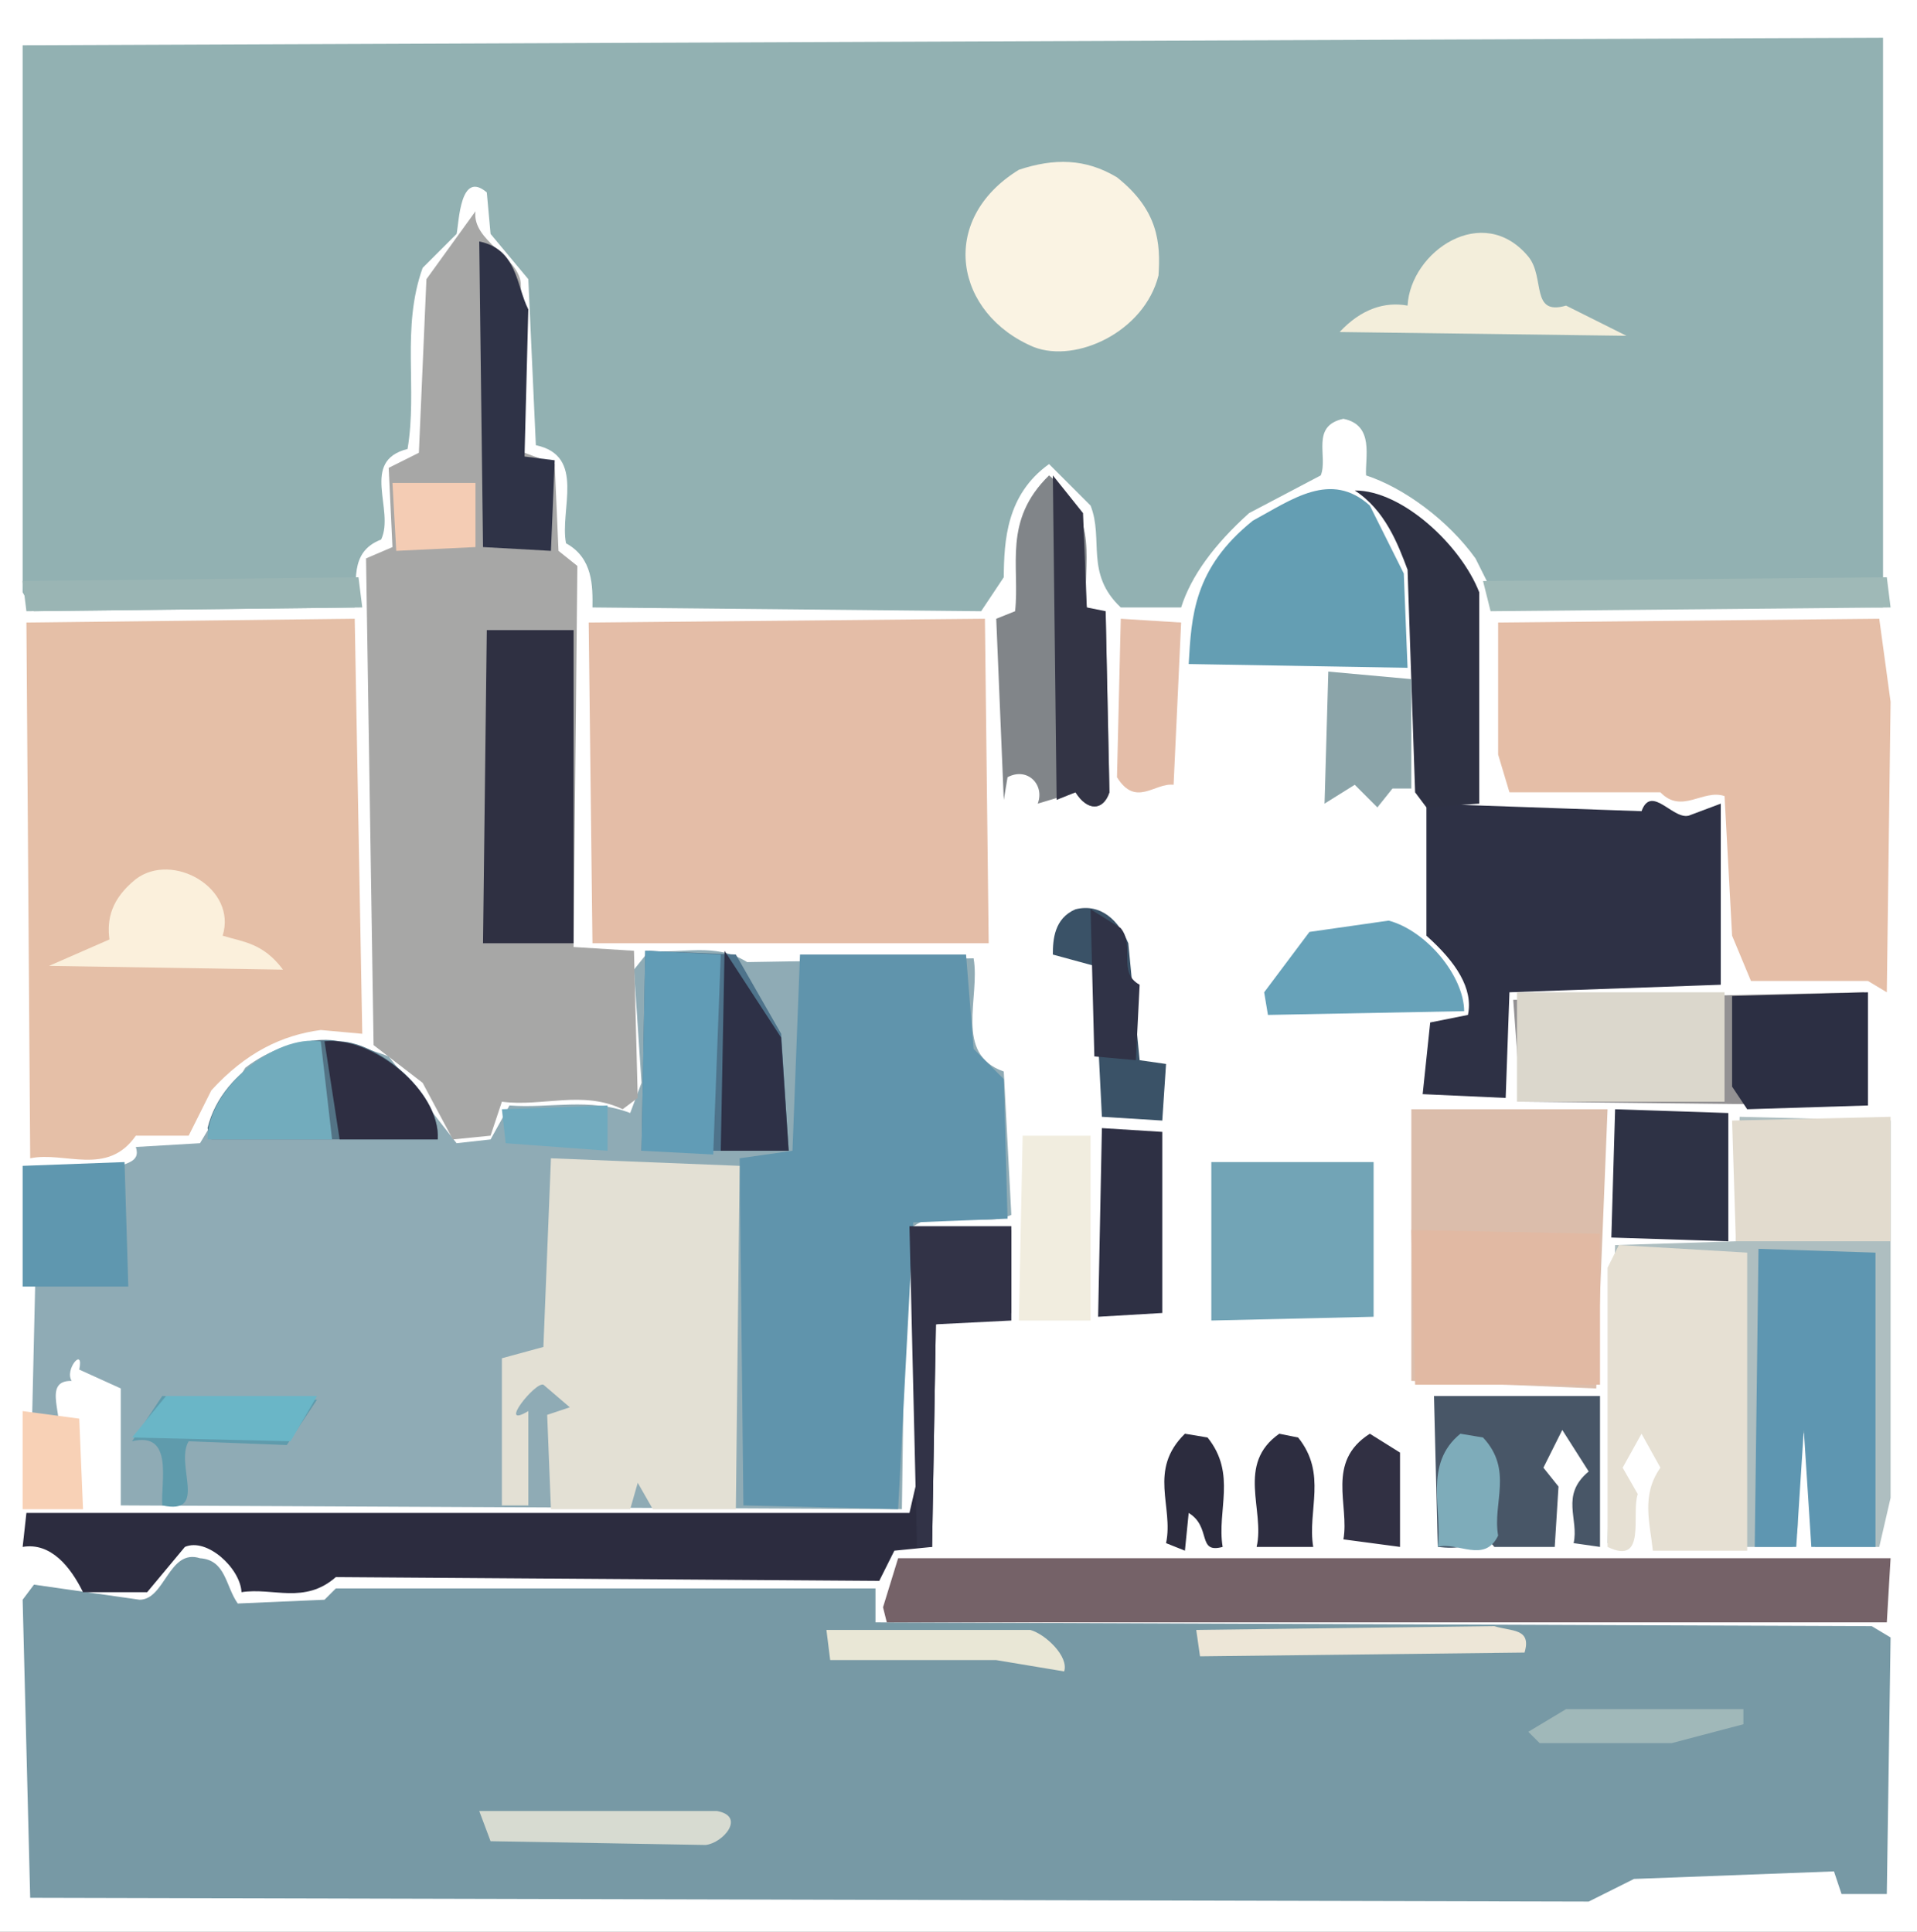 <?xml version="1.0" ?>
<svg xmlns="http://www.w3.org/2000/svg" version="1.1" width="508" height="512">
  <rect width="100%" height="100%" fill="#808080" stroke="none"/>
  <defs/>
  <g>
    <path d="M 0.0 0.0 L 508.0 0.0 L 508.0 512.0 L 0.0 512.0 L 0.0 0.0" stroke-width="0.0" fill="rgb(255, 255, 255)" opacity="1.0" stroke="rgb(0, 0, 0)" stroke-opacity="0.0" stroke-linecap="round" stroke-linejoin="round"/>
    <path d="M 6.0 12.0 L 6.0 157.0 L 9.0 162.0 L 94.0 161.0 C 94.857 154.727 92.268 146.35 101.0 143.0 C 104.711 135.164 95.285 122.19 108.0 119.0 C 110.698 103.0 106.271 87.0 112.0 71.0 L 121.0 62.0 C 121.664 58.723 121.936 44.987 129.0 51.0 L 130.0 62.0 L 140.0 74.0 L 142.0 118.0 C 155.325 120.788 148.246 135.189 150.0 144.0 C 157.174 147.898 157.071 155.499 157.0 161.0 L 260.0 162.0 L 266.0 153.0 C 266.07 143.272 266.706 131.083 278.0 123.0 L 289.0 134.0 C 292.536 143.0 287.466 152.0 297.0 161.0 L 313.0 161.0 C 315.629 152.667 321.753 144.333 331.0 136.0 L 350.0 126.0 C 351.997 121.03 347.197 112.901 356.0 111.0 C 364.254 112.667 361.717 121.198 362.0 126.0 C 372.064 129.295 383.775 137.929 391.0 148.0 L 397.0 160.0 L 499.0 161.0 L 499.0 10.0 L 6.0 12.0" stroke-width="2.0" fill="rgb(146, 177, 178)" opacity="1.0" stroke="rgb(0, 0, 0)" stroke-opacity="0.0" stroke-linecap="round" stroke-linejoin="round"/>
    <path d="M 6.0 424.0 L 8.0 503.0 L 421.0 504.0 L 433.0 498.0 L 486.0 496.0 L 488.0 502.0 L 500.0 502.0 L 501.0 434.0 L 496.0 431.0 L 232.0 430.0 L 232.0 421.0 L 89.0 421.0 L 86.0 424.0 L 63.0 425.0 C 59.715 420.325 59.864 413.467 53.0 413.0 C 44.736 410.353 43.754 423.993 37.0 424.0 L 9.0 420.0 L 6.0 424.0" stroke-width="2.0" fill="rgb(119, 153, 165)" opacity="1.0" stroke="rgb(0, 0, 0)" stroke-opacity="0.0" stroke-linecap="round" stroke-linejoin="round"/>
    <path d="M 258.0 254.0 L 198.0 255.0 C 189.333 249.617 180.667 252.937 172.0 252.0 L 168.0 257.0 L 170.0 287.0 L 167.0 295.0 C 156.333 290.851 145.667 293.829 135.0 293.0 L 130.0 302.0 L 121.0 303.0 L 103.0 280.0 C 90.333 275.161 77.667 273.416 65.0 283.0 L 53.0 303.0 L 36.0 304.0 C 37.406 308.418 32.709 308.106 30.0 310.0 L 10.0 311.0 L 8.0 398.0 L 21.0 398.0 L 20.0 382.0 C 19 386.709 15.375 384.418 15.0 381.0 C 17.639 376.406 10.72 365.836 19.0 366.0 C 17.013 363.008 22.327 356.721 21.0 363.0 L 32.0 368.0 L 32.0 399.0 L 239.0 400.0 L 240.0 327.0 C 247.428 318.341 258.931 326.067 268.0 322.0 L 266.0 284.0 C 252.669 279.341 259.824 264.368 258.0 254.0" stroke-width="2.0" fill="rgb(143, 171, 181)" opacity="1.0" stroke="rgb(0, 0, 0)" stroke-opacity="0.0" stroke-linecap="round" stroke-linejoin="round"/>
    <path d="M 94.0 164.0 L 7.0 165.0 L 8.0 307.0 C 17.181 305.086 28.417 311.916 36.0 301.0 L 50.0 301.0 L 56.0 289.0 C 65.158 278.953 74.696 274.372 85.0 273.0 L 96.0 274.0 L 94.0 164.0" stroke-width="2.0" fill="rgb(229, 191, 167)" opacity="1.0" stroke="rgb(0, 0, 0)" stroke-opacity="0.0" stroke-linecap="round" stroke-linejoin="round"/>
    <path d="M 126.0 56.0 L 113.0 74.0 L 111.0 120.0 L 103.0 124.0 L 104.0 145.0 L 97.0 148.0 L 99.0 277.0 L 112.0 287.0 L 120.0 302.0 L 130.0 301.0 L 133.0 292.0 C 143.667 293.425 154.333 288.879 165.0 294.0 L 169.0 291.0 L 168.0 252.0 L 152.0 251.0 L 153.0 150.0 L 148.0 146.0 L 147.0 123.0 L 139.0 120.0 L 138.0 75.0 C 137.255 67.892 125.027 63.845 126.0 56.0" stroke-width="2.0" fill="rgb(167, 167, 166)" opacity="1.0" stroke="rgb(0, 0, 0)" stroke-opacity="0.0" stroke-linecap="round" stroke-linejoin="round"/>
    <path d="M 156.0 165.0 L 157.0 250.0 L 262.0 250.0 L 261.0 164.0 L 156.0 165.0" stroke-width="2.0" fill="rgb(228, 189, 167)" opacity="1.0" stroke="rgb(0, 0, 0)" stroke-opacity="0.0" stroke-linecap="round" stroke-linejoin="round"/>
    <path d="M 212.0 253.0 L 210.0 305.0 L 196.0 307.0 L 197.0 399.0 L 238.0 400.0 L 242.0 324.0 L 267.0 323.0 L 266.0 286.0 L 258.0 278.0 L 256.0 253.0 L 212.0 253.0" stroke-width="2.0" fill="rgb(96, 148, 172)" opacity="1.0" stroke="rgb(0, 0, 0)" stroke-opacity="0.0" stroke-linecap="round" stroke-linejoin="round"/>
    <path d="M 461.0 296.0 L 460.0 329.0 L 428.0 330.0 L 426.0 409.0 L 430.0 409.0 L 429.0 389.0 C 434.002 385.958 429.701 378.858 436.0 379.0 C 435.583 383.565 445.03 390.011 438.0 393.0 L 439.0 410.0 L 475.0 410.0 C 480.071 399.995 468.874 387.34 479.0 379.0 L 481.0 410.0 L 498.0 410.0 L 501.0 397.0 L 501.0 297.0 L 461.0 296.0" stroke-width="2.0" fill="rgb(174, 190, 192)" opacity="1.0" stroke="rgb(0, 0, 0)" stroke-opacity="0.0" stroke-linecap="round" stroke-linejoin="round"/>
    <path d="M 397.0 165.0 L 397.0 200.0 L 400.0 210.0 L 440.0 210.0 C 445.667 215.896 451.333 209.036 457.0 211.0 L 459.0 248.0 L 464.0 260.0 L 495.0 260.0 L 500.0 263.0 L 501.0 186.0 L 498.0 164.0 L 397.0 165.0" stroke-width="2.0" fill="rgb(229, 190, 167)" opacity="1.0" stroke="rgb(0, 0, 0)" stroke-opacity="0.0" stroke-linecap="round" stroke-linejoin="round"/>
    <path d="M 268.0 326.0 L 242.0 327.0 L 244.0 388.0 L 241.0 401.0 L 7.0 401.0 L 6.0 410.0 C 13.433 408.742 18.664 415.221 22.0 422.0 L 39.0 422.0 L 49.0 410.0 C 54.843 407.472 63.692 415.669 64.0 422.0 C 72.333 420.685 80.667 425.295 89.0 418.0 L 233.0 419.0 L 237.0 411.0 L 247.0 410.0 L 248.0 351.0 L 268.0 348.0 L 268.0 326.0" stroke-width="2.0" fill="rgb(44, 44, 63)" opacity="1.0" stroke="rgb(0, 0, 0)" stroke-opacity="0.0" stroke-linecap="round" stroke-linejoin="round"/>
    <path d="M 146.0 307.0 L 144.0 357.0 L 133.0 360.0 L 133.0 399.0 L 140.0 399.0 L 140.0 374.0 C 131.645 378.993 141.83 366.179 144.0 367.0 L 151.0 373.0 L 145.0 375.0 L 146.0 400.0 L 167.0 400.0 L 169.0 393.0 L 173.0 400.0 L 195.0 400.0 L 196.0 309.0 L 146.0 307.0" stroke-width="2.0" fill="rgb(227, 224, 212)" opacity="1.0" stroke="rgb(0, 0, 0)" stroke-opacity="0.0" stroke-linecap="round" stroke-linejoin="round"/>
    <path d="M 234.0 426.0 L 235.0 430.0 L 500.0 430.0 L 501.0 413.0 L 238.0 413.0 L 234.0 426.0" stroke-width="2.0" fill="rgb(117, 98, 104)" opacity="1.0" stroke="rgb(0, 0, 0)" stroke-opacity="0.0" stroke-linecap="round" stroke-linejoin="round"/>
    <path d="M 456.0 213.0 L 448.0 216.0 C 443.738 218.062 437.698 207.533 435.0 215.0 L 378.0 213.0 L 378.0 248.0 C 385.844 255.0 390.455 262.0 389.0 269.0 L 379.0 271.0 L 377.0 290.0 L 399.0 291.0 L 400.0 263.0 L 456.0 261.0 L 456.0 213.0" stroke-width="2.0" fill="rgb(46, 49, 69)" opacity="1.0" stroke="rgb(0, 0, 0)" stroke-opacity="0.0" stroke-linecap="round" stroke-linejoin="round"/>
    <path d="M 374.0 294.0 L 374.0 366.0 L 423.0 368.0 L 426.0 294.0 L 374.0 294.0" stroke-width="2.0" fill="rgb(219, 189, 171)" opacity="1.0" stroke="rgb(0, 0, 0)" stroke-opacity="0.0" stroke-linecap="round" stroke-linejoin="round"/>
    <path d="M 429.0 330.0 L 426.0 336.0 L 426.0 410.0 C 436.494 415.106 432.188 401.173 434.0 396.0 L 430.0 389.0 L 435.0 380.0 L 440.0 389.0 C 434.831 396.333 437.249 403.667 438.0 411.0 L 463.0 411.0 L 463.0 332.0 L 429.0 330.0" stroke-width="2.0" fill="rgb(230, 224, 211)" opacity="1.0" stroke="rgb(0, 0, 0)" stroke-opacity="0.0" stroke-linecap="round" stroke-linejoin="round"/>
    <path d="M 401.0 265.0 L 403.0 292.0 L 495.0 293.0 L 494.0 263.0 L 401.0 265.0" stroke-width="2.0" fill="rgb(147, 145, 147)" opacity="1.0" stroke="rgb(0, 0, 0)" stroke-opacity="0.0" stroke-linecap="round" stroke-linejoin="round"/>
    <path d="M 466.0 331.0 L 465.0 410.0 L 476.0 410.0 L 478.0 379.0 L 480.0 410.0 L 497.0 410.0 L 497.0 332.0 L 466.0 331.0" stroke-width="2.0" fill="rgb(94, 150, 177)" opacity="1.0" stroke="rgb(0, 0, 0)" stroke-opacity="0.0" stroke-linecap="round" stroke-linejoin="round"/>
    <path d="M 363.0 134.0 C 352.667 124.638 342.333 132.419 332.0 138.0 C 316.274 150.667 315.738 163.333 315.0 176.0 L 373.0 177.0 L 372.0 152.0 L 363.0 134.0" stroke-width="2.0" fill="rgb(100, 158, 179)" opacity="1.0" stroke="rgb(0, 0, 0)" stroke-opacity="0.0" stroke-linecap="round" stroke-linejoin="round"/>
    <path d="M 374.0 326.0 L 375.0 367.0 L 424.0 367.0 L 424.0 327.0 L 374.0 326.0" stroke-width="2.0" fill="rgb(225, 185, 163)" opacity="1.0" stroke="rgb(0, 0, 0)" stroke-opacity="0.0" stroke-linecap="round" stroke-linejoin="round"/>
    <path d="M 129.0 167.0 L 128.0 250.0 L 152.0 250.0 L 152.0 167.0 L 129.0 167.0" stroke-width="2.0" fill="rgb(47, 48, 66)" opacity="1.0" stroke="rgb(0, 0, 0)" stroke-opacity="0.0" stroke-linecap="round" stroke-linejoin="round"/>
    <path d="M 270.0 45.0 C 248.312 58.351 253.097 83.278 274.0 92.0 C 285.218 96.313 303.247 87.941 307.0 73.0 C 307.583 64.333 306.906 55.667 296.0 47.0 C 287.667 41.984 279.333 41.893 270.0 45.0" stroke-width="2.0" fill="rgb(250, 243, 227)" opacity="1.0" stroke="rgb(0, 0, 0)" stroke-opacity="0.0" stroke-linecap="round" stroke-linejoin="round"/>
    <path d="M 278.0 126.0 C 265.692 138.0 270.295 150.0 269.0 162.0 L 264.0 164.0 L 266.0 212.0 L 267.0 206.0 C 272.232 203.214 276.911 207.954 275.0 213.0 L 285.0 210.0 C 288.129 215.001 292.341 215.001 294.0 210.0 L 293.0 163.0 L 288.0 161.0 C 286.619 149.333 292.071 137.667 278.0 126.0" stroke-width="2.0" fill="rgb(129, 133, 137)" opacity="1.0" stroke="rgb(0, 0, 0)" stroke-opacity="0.0" stroke-linecap="round" stroke-linejoin="round"/>
    <path d="M 171.0 252.0 L 170.0 305.0 L 209.0 305.0 L 207.0 274.0 L 195.0 253.0 L 171.0 252.0" stroke-width="2.0" fill="rgb(78, 115, 139)" opacity="1.0" stroke="rgb(0, 0, 0)" stroke-opacity="0.0" stroke-linecap="round" stroke-linejoin="round"/>
    <path d="M 321.0 308.0 L 321.0 350.0 L 364.0 349.0 L 364.0 308.0 L 321.0 308.0" stroke-width="2.0" fill="rgb(114, 164, 182)" opacity="1.0" stroke="rgb(0, 0, 0)" stroke-opacity="0.0" stroke-linecap="round" stroke-linejoin="round"/>
    <path d="M 402.0 263.0 L 402.0 292.0 L 457.0 292.0 L 457.0 263.0 L 402.0 263.0" stroke-width="2.0" fill="rgb(219, 215, 204)" opacity="1.0" stroke="rgb(0, 0, 0)" stroke-opacity="0.0" stroke-linecap="round" stroke-linejoin="round"/>
    <path d="M 380.0 370.0 L 381.0 410.0 C 386.111 410.565 390.845 410.578 391.0 404.0 L 396.0 410.0 L 412.0 410.0 L 413.0 394.0 L 409.0 389.0 L 414.0 379.0 L 421.0 390.0 C 413.364 396.333 418.484 402.667 417.0 409.0 L 424.0 410.0 L 424.0 370.0 L 380.0 370.0" stroke-width="2.0" fill="rgb(72, 86, 103)" opacity="1.0" stroke="rgb(0, 0, 0)" stroke-opacity="0.0" stroke-linecap="round" stroke-linejoin="round"/>
    <path d="M 359.0 130.0 C 367.009 135.159 370.464 144.217 373.0 151.0 L 375.0 210.0 L 378.0 214.0 L 392.0 213.0 L 392.0 157.0 C 387.237 144.673 371.679 129.93 359.0 130.0" stroke-width="2.0" fill="rgb(46, 49, 67)" opacity="1.0" stroke="rgb(0, 0, 0)" stroke-opacity="0.0" stroke-linecap="round" stroke-linejoin="round"/>
    <path d="M 459.0 297.0 L 460.0 329.0 L 501.0 329.0 L 501.0 296.0 L 459.0 297.0" stroke-width="2.0" fill="rgb(226, 219, 206)" opacity="1.0" stroke="rgb(0, 0, 0)" stroke-opacity="0.0" stroke-linecap="round" stroke-linejoin="round"/>
    <path d="M 55.0 299.0 L 56.0 302.0 L 116.0 302.0 C 116.843 290.321 100.896 276.371 90.0 276.0 C 78.24 273.67 58.992 282.584 55.0 299.0" stroke-width="2.0" fill="rgb(83, 115, 133)" opacity="1.0" stroke="rgb(0, 0, 0)" stroke-opacity="0.0" stroke-linecap="round" stroke-linejoin="round"/>
    <path d="M 171.0 252.0 L 170.0 305.0 L 189.0 306.0 L 191.0 253.0 L 171.0 252.0" stroke-width="2.0" fill="rgb(97, 156, 182)" opacity="1.0" stroke="rgb(0, 0, 0)" stroke-opacity="0.0" stroke-linecap="round" stroke-linejoin="round"/>
    <path d="M 355.0 88.0 L 431.0 89.0 L 415.0 81.0 C 405.464 83.77 409.544 73.57 405.0 68.0 C 392.94 53.53 373.809 66.635 373.0 81.0 C 366.972 79.885 360.689 81.88 355.0 88.0" stroke-width="2.0" fill="rgb(243, 238, 219)" opacity="1.0" stroke="rgb(0, 0, 0)" stroke-opacity="0.0" stroke-linecap="round" stroke-linejoin="round"/>
    <path d="M 268.0 325.0 L 241.0 325.0 L 243.0 410.0 L 247.0 410.0 L 248.0 351.0 L 268.0 350.0 L 268.0 325.0" stroke-width="2.0" fill="rgb(50, 51, 71)" opacity="1.0" stroke="rgb(0, 0, 0)" stroke-opacity="0.0" stroke-linecap="round" stroke-linejoin="round"/>
    <path d="M 459.0 264.0 L 459.0 288.0 L 463.0 294.0 L 495.0 293.0 L 495.0 263.0 L 459.0 264.0" stroke-width="2.0" fill="rgb(44, 47, 67)" opacity="1.0" stroke="rgb(0, 0, 0)" stroke-opacity="0.0" stroke-linecap="round" stroke-linejoin="round"/>
    <path d="M 428.0 294.0 L 427.0 328.0 L 458.0 329.0 L 458.0 295.0 L 428.0 294.0" stroke-width="2.0" fill="rgb(46, 50, 69)" opacity="1.0" stroke="rgb(0, 0, 0)" stroke-opacity="0.0" stroke-linecap="round" stroke-linejoin="round"/>
    <path d="M 127.0 64.0 L 128.0 145.0 L 146.0 146.0 L 147.0 122.0 L 139.0 121.0 L 140.0 82.0 C 136.78 75.645 137.107 66.053 127.0 64.0" stroke-width="2.0" fill="rgb(47, 51, 71)" opacity="1.0" stroke="rgb(0, 0, 0)" stroke-opacity="0.0" stroke-linecap="round" stroke-linejoin="round"/>
    <path d="M 335.0 263.0 L 336.0 269.0 L 388.0 268.0 C 387.936 258.707 378.053 246.69 368.0 244.0 L 347.0 247.0 L 335.0 263.0" stroke-width="2.0" fill="rgb(103, 162, 185)" opacity="1.0" stroke="rgb(0, 0, 0)" stroke-opacity="0.0" stroke-linecap="round" stroke-linejoin="round"/>
    <path d="M 13.0 256.0 L 75.0 257.0 C 69.667 249.86 64.333 249.661 59.0 248.0 C 62.905 235.45 45.793 225.612 36.0 233.0 C 29.403 238.333 28.307 243.667 29.0 249.0 L 13.0 256.0" stroke-width="2.0" fill="rgb(251, 240, 220)" opacity="1.0" stroke="rgb(0, 0, 0)" stroke-opacity="0.0" stroke-linecap="round" stroke-linejoin="round"/>
    <path d="M 271.0 301.0 L 270.0 350.0 L 289.0 350.0 L 289.0 301.0 L 271.0 301.0" stroke-width="2.0" fill="rgb(241, 237, 223)" opacity="1.0" stroke="rgb(0, 0, 0)" stroke-opacity="0.0" stroke-linecap="round" stroke-linejoin="round"/>
    <path d="M 393.0 154.0 L 395.0 162.0 L 501.0 161.0 L 500.0 153.0 L 393.0 154.0" stroke-width="2.0" fill="rgb(159, 185, 183)" opacity="1.0" stroke="rgb(0, 0, 0)" stroke-opacity="0.0" stroke-linecap="round" stroke-linejoin="round"/>
    <path d="M 279.0 126.0 L 280.0 212.0 L 285.0 210.0 C 288.129 215.001 292.341 215.001 294.0 210.0 L 293.0 162.0 L 288.0 161.0 L 287.0 136.0 L 279.0 126.0" stroke-width="2.0" fill="rgb(51, 52, 69)" opacity="1.0" stroke="rgb(0, 0, 0)" stroke-opacity="0.0" stroke-linecap="round" stroke-linejoin="round"/>
    <path d="M 33.0 308.0 L 6.0 309.0 L 6.0 341.0 L 34.0 341.0 L 33.0 308.0" stroke-width="2.0" fill="rgb(95, 151, 175)" opacity="1.0" stroke="rgb(0, 0, 0)" stroke-opacity="0.0" stroke-linecap="round" stroke-linejoin="round"/>
    <path d="M 292.0 299.0 L 291.0 349.0 L 308.0 348.0 L 308.0 300.0 L 292.0 299.0" stroke-width="2.0" fill="rgb(46, 48, 68)" opacity="1.0" stroke="rgb(0, 0, 0)" stroke-opacity="0.0" stroke-linecap="round" stroke-linejoin="round"/>
    <path d="M 6.0 154.0 L 7.0 162.0 L 96.0 161.0 L 95.0 153.0 L 6.0 154.0" stroke-width="2.0" fill="rgb(154, 181, 180)" opacity="1.0" stroke="rgb(0, 0, 0)" stroke-opacity="0.0" stroke-linecap="round" stroke-linejoin="round"/>
    <path d="M 285.0 241.0 C 279.378 243.417 278.996 249.036 279.0 253.0 L 290.0 256.0 L 292.0 296.0 L 308.0 297.0 L 309.0 282.0 L 302.0 281.0 L 299.0 250.0 C 296.511 244.084 291.8 239.333 285.0 241.0" stroke-width="2.0" fill="rgb(58, 82, 103)" opacity="1.0" stroke="rgb(0, 0, 0)" stroke-opacity="0.0" stroke-linecap="round" stroke-linejoin="round"/>
    <path d="M 297.0 164.0 L 296.0 206.0 C 301.0 214.077 306.0 207.39 311.0 208.0 L 313.0 165.0 L 297.0 164.0" stroke-width="2.0" fill="rgb(228, 189, 168)" opacity="1.0" stroke="rgb(0, 0, 0)" stroke-opacity="0.0" stroke-linecap="round" stroke-linejoin="round"/>
    <path d="M 352.0 178.0 L 351.0 213.0 L 359.0 208.0 L 365.0 214.0 L 369.0 209.0 L 374.0 209.0 L 374.0 180.0 L 352.0 178.0" stroke-width="2.0" fill="rgb(139, 164, 169)" opacity="1.0" stroke="rgb(0, 0, 0)" stroke-opacity="0.0" stroke-linecap="round" stroke-linejoin="round"/>
    <path d="M 317.0 432.0 L 318.0 439.0 L 404.0 438.0 C 405.962 431.469 400.411 432.433 396.0 431.0 L 317.0 432.0" stroke-width="2.0" fill="rgb(237, 230, 215)" opacity="1.0" stroke="rgb(0, 0, 0)" stroke-opacity="0.0" stroke-linecap="round" stroke-linejoin="round"/>
    <path d="M 192.0 252.0 L 191.0 305.0 L 209.0 305.0 L 207.0 275.0 L 192.0 252.0" stroke-width="2.0" fill="rgb(46, 49, 71)" opacity="1.0" stroke="rgb(0, 0, 0)" stroke-opacity="0.0" stroke-linecap="round" stroke-linejoin="round"/>
    <path d="M 85.0 276.0 C 72.948 274.069 54.965 288.461 55.0 302.0 L 88.0 302.0 L 85.0 276.0" stroke-width="2.0" fill="rgb(114, 172, 189)" opacity="1.0" stroke="rgb(0, 0, 0)" stroke-opacity="0.0" stroke-linecap="round" stroke-linejoin="round"/>
    <path d="M 35.0 382.0 C 46.14 379.322 42.545 392.848 43.0 399.0 C 55.347 401.678 46.27 388.152 50.0 382.0 L 76.0 383.0 L 84.0 371.0 L 43.0 370.0 L 35.0 382.0" stroke-width="2.0" fill="rgb(95, 155, 172)" opacity="1.0" stroke="rgb(0, 0, 0)" stroke-opacity="0.0" stroke-linecap="round" stroke-linejoin="round"/>
    <path d="M 127.0 480.0 L 130.0 488.0 L 187.0 489.0 C 191.67 488.463 197.702 481.394 190.0 480.0 L 127.0 480.0" stroke-width="2.0" fill="rgb(215, 219, 209)" opacity="1.0" stroke="rgb(0, 0, 0)" stroke-opacity="0.0" stroke-linecap="round" stroke-linejoin="round"/>
    <path d="M 219.0 432.0 L 220.0 440.0 L 264.0 440.0 L 282.0 443.0 C 283.283 439.019 277.016 433.086 273.0 432.0 L 219.0 432.0" stroke-width="2.0" fill="rgb(233, 231, 214)" opacity="1.0" stroke="rgb(0, 0, 0)" stroke-opacity="0.0" stroke-linecap="round" stroke-linejoin="round"/>
    <path d="M 86.0 276.0 L 90.0 302.0 L 116.0 302.0 C 116.689 288.961 98.485 274.553 86.0 276.0" stroke-width="2.0" fill="rgb(46, 46, 66)" opacity="1.0" stroke="rgb(0, 0, 0)" stroke-opacity="0.0" stroke-linecap="round" stroke-linejoin="round"/>
    <path d="M 35.0 381.0 L 77.0 382.0 L 84.0 370.0 L 44.0 370.0 L 35.0 381.0" stroke-width="2.0" fill="rgb(106, 182, 199)" opacity="1.0" stroke="rgb(0, 0, 0)" stroke-opacity="0.0" stroke-linecap="round" stroke-linejoin="round"/>
    <path d="M 387.0 380.0 C 377.049 388.083 382.35 400.272 381.0 410.0 C 386.186 408.521 393.41 414.512 397.0 407.0 C 395.464 398.333 401.079 389.667 393.0 381.0 L 387.0 380.0" stroke-width="2.0" fill="rgb(126, 172, 186)" opacity="1.0" stroke="rgb(0, 0, 0)" stroke-opacity="0.0" stroke-linecap="round" stroke-linejoin="round"/>
    <path d="M 405.0 459.0 L 408.0 462.0 L 443.0 462.0 L 462.0 457.0 L 462.0 453.0 L 415.0 453.0 L 405.0 459.0" stroke-width="2.0" fill="rgb(160, 184, 185)" opacity="1.0" stroke="rgb(0, 0, 0)" stroke-opacity="0.0" stroke-linecap="round" stroke-linejoin="round"/>
    <path d="M 363.0 380.0 C 351.288 387.428 357.642 398.931 356.0 408.0 L 371.0 410.0 L 371.0 385.0 L 363.0 380.0" stroke-width="2.0" fill="rgb(49, 48, 67)" opacity="1.0" stroke="rgb(0, 0, 0)" stroke-opacity="0.0" stroke-linecap="round" stroke-linejoin="round"/>
    <path d="M 339.0 380.0 C 327.502 388.083 335.267 400.272 333.0 410.0 L 348.0 410.0 C 346.404 400.333 351.789 390.667 344.0 381.0 L 339.0 380.0" stroke-width="2.0" fill="rgb(45, 45, 64)" opacity="1.0" stroke="rgb(0, 0, 0)" stroke-opacity="0.0" stroke-linecap="round" stroke-linejoin="round"/>
    <path d="M 6.0 374.0 L 6.0 400.0 L 22.0 400.0 L 21.0 376.0 L 6.0 374.0" stroke-width="2.0" fill="rgb(248, 209, 182)" opacity="1.0" stroke="rgb(0, 0, 0)" stroke-opacity="0.0" stroke-linecap="round" stroke-linejoin="round"/>
    <path d="M 289.0 241.0 L 290.0 280.0 L 301.0 281.0 L 302.0 261.0 C 296.012 257.713 300.903 250.874 297.0 246.0 L 289.0 241.0" stroke-width="2.0" fill="rgb(48, 51, 71)" opacity="1.0" stroke="rgb(0, 0, 0)" stroke-opacity="0.0" stroke-linecap="round" stroke-linejoin="round"/>
    <path d="M 104.0 128.0 L 105.0 146.0 L 126.0 145.0 L 126.0 128.0 L 104.0 128.0" stroke-width="2.0" fill="rgb(244, 204, 180)" opacity="1.0" stroke="rgb(0, 0, 0)" stroke-opacity="0.0" stroke-linecap="round" stroke-linejoin="round"/>
    <path d="M 314.0 380.0 C 304.128 389.667 311.082 399.333 309.0 409.0 L 314.0 411.0 L 315.0 401.0 C 321.144 404.738 317.11 411.888 324.0 410.0 C 322.404 400.333 327.789 390.667 320.0 381.0 L 314.0 380.0" stroke-width="2.0" fill="rgb(44, 44, 62)" opacity="1.0" stroke="rgb(0, 0, 0)" stroke-opacity="0.0" stroke-linecap="round" stroke-linejoin="round"/>
    <path d="M 133.0 294.0 L 134.0 303.0 L 161.0 305.0 L 161.0 293.0 L 133.0 294.0" stroke-width="2.0" fill="rgb(112, 170, 190)" opacity="1.0" stroke="rgb(0, 0, 0)" stroke-opacity="0.0" stroke-linecap="round" stroke-linejoin="round"/>
  </g>
</svg>
